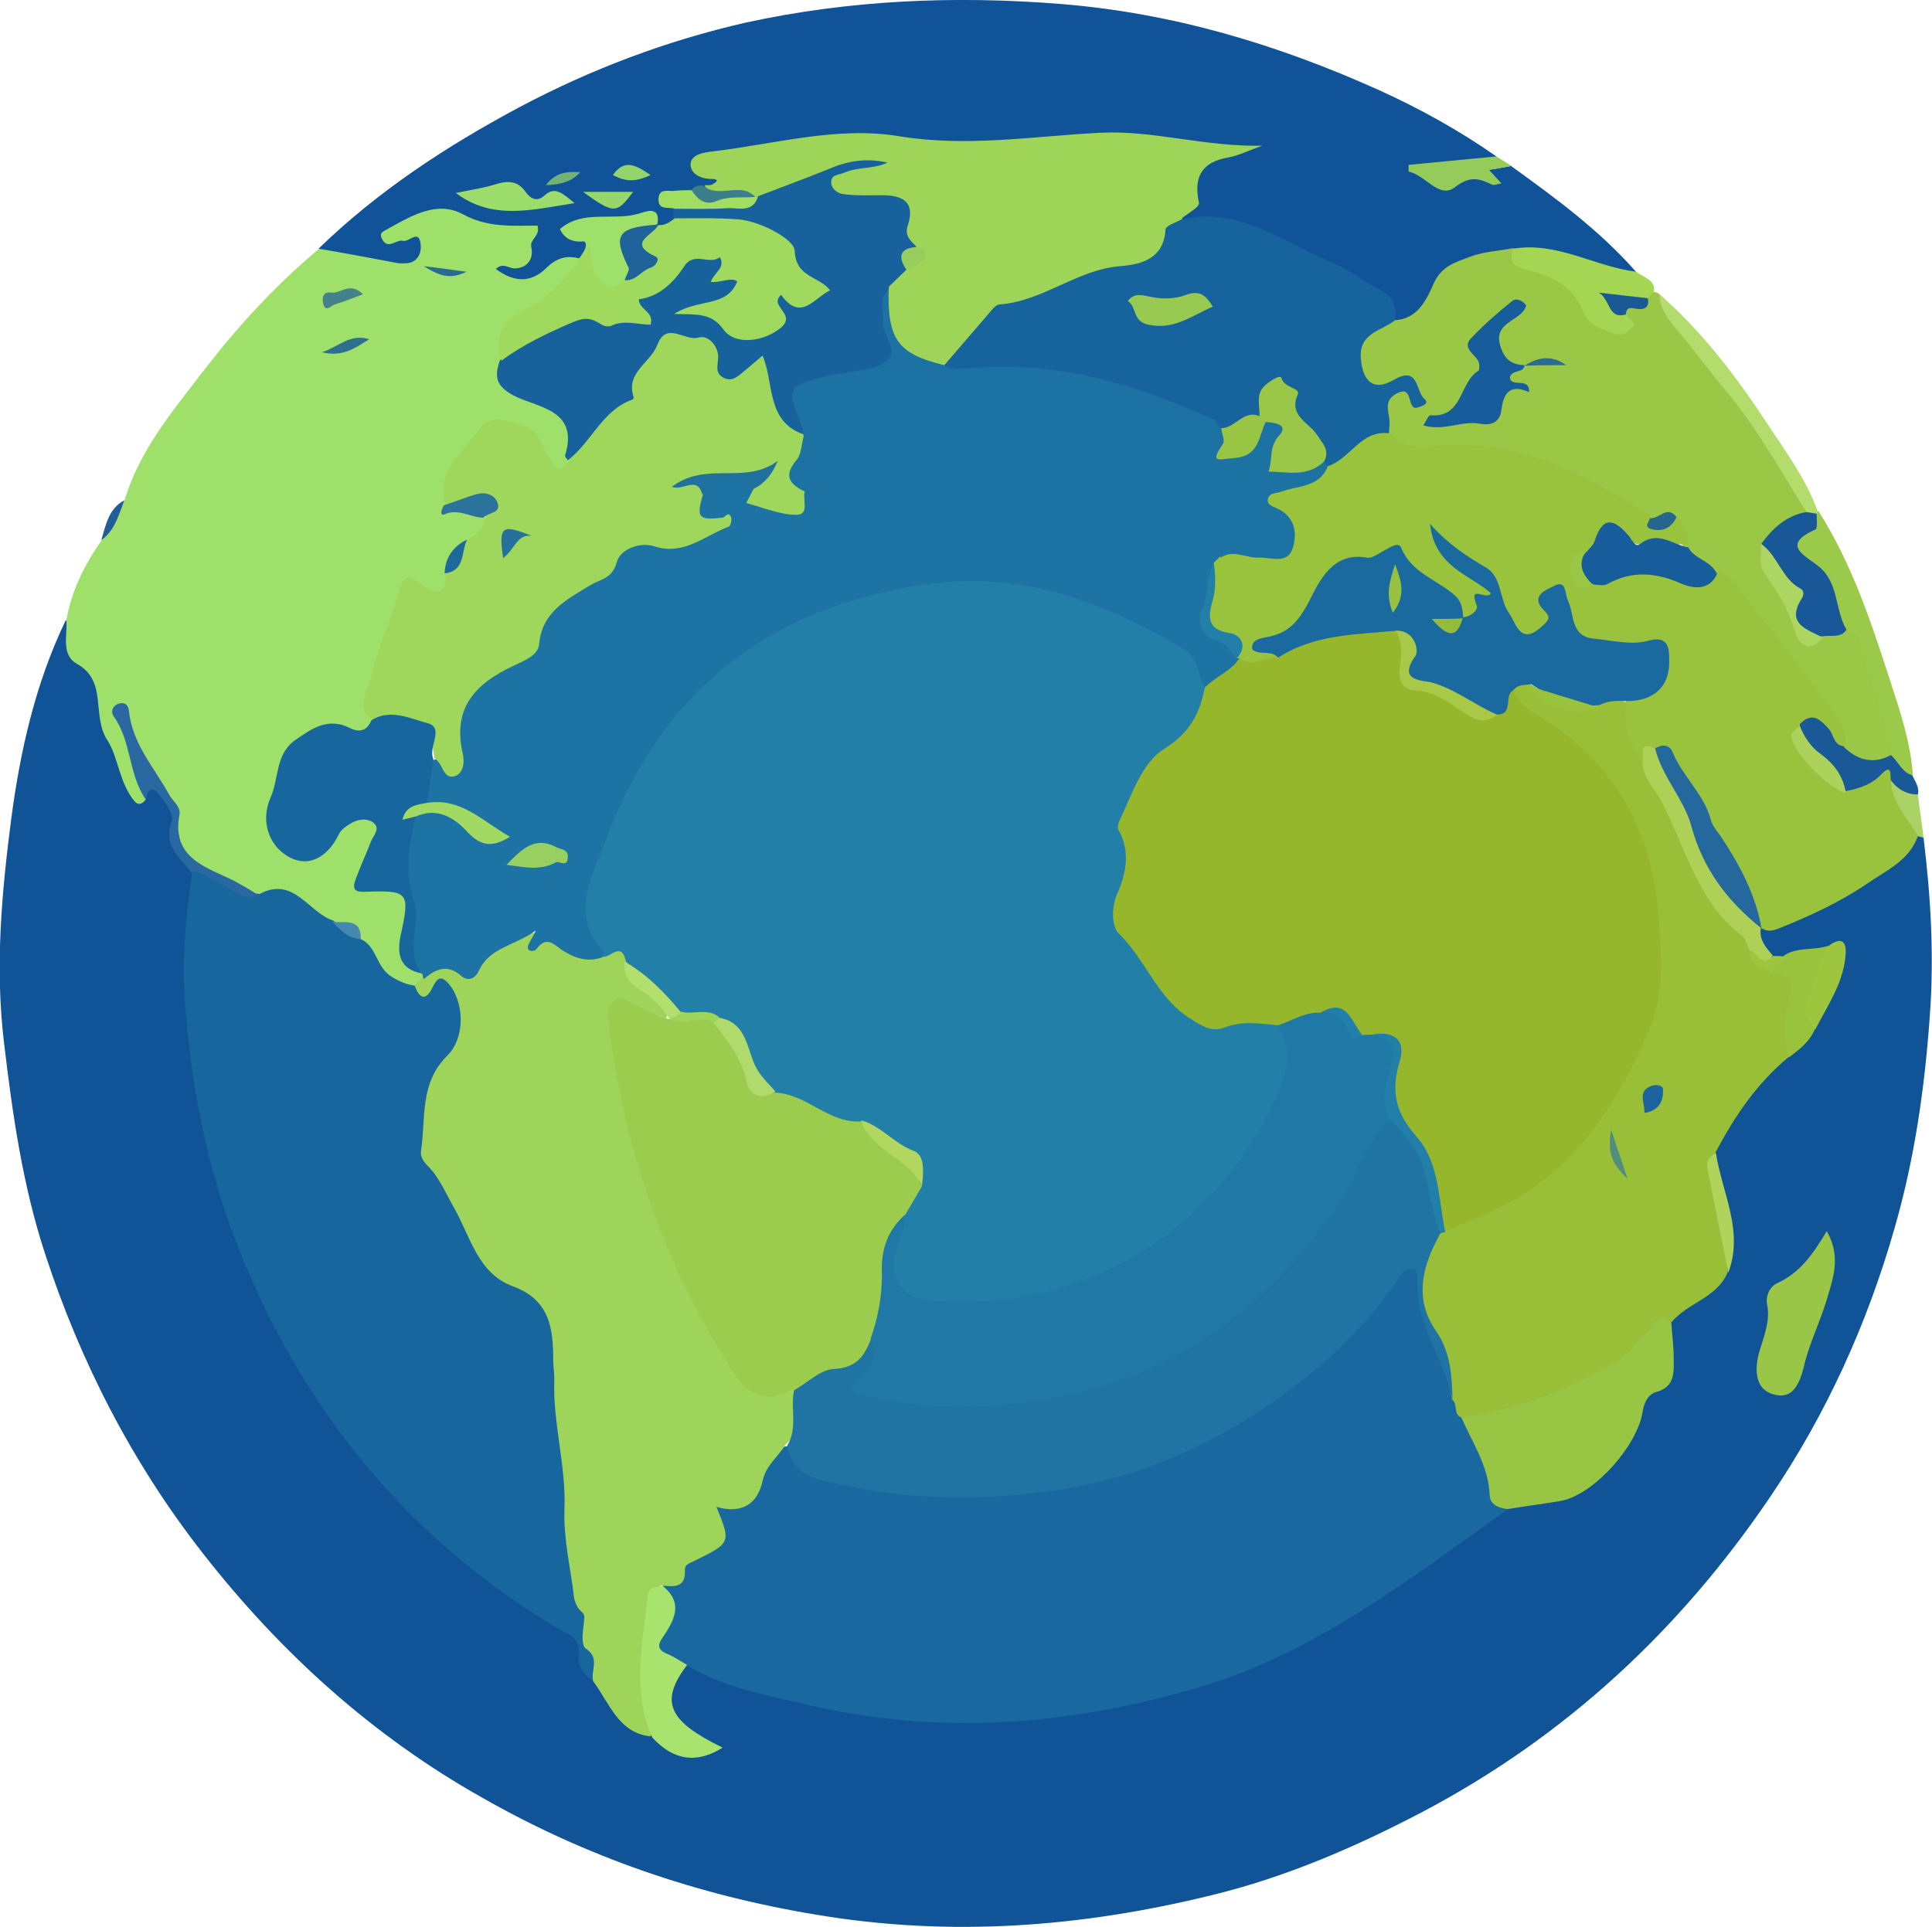 <?xml version="1.0" encoding="utf-8"?>
<!-- Generator: Adobe Illustrator 18.0.0, SVG Export Plug-In . SVG Version: 6.00 Build 0)  -->
<!DOCTYPE svg PUBLIC "-//W3C//DTD SVG 1.1//EN" "http://www.w3.org/Graphics/SVG/1.1/DTD/svg11.dtd">
<svg version="1.1" id="Layer_1" xmlns="http://www.w3.org/2000/svg" xmlns:xlink="http://www.w3.org/1999/xlink" x="0px" y="0px"
	 viewBox="0 0 343.3 342.5" style="enable-background:new 0 0 343.3 342.5;" xml:space="preserve">
<g>
	<path style="fill:#105397;" d="M341.8,148.9c1.3,10.6,1.9,21.2,1.1,31.8c-0.9,12.7-2.7,25.2-6.2,37.4c-4.9,17.2-12.2,33.3-22.2,48
		c-16,23.6-36.3,42.5-61.7,55.9c-12,6.3-24.3,11.6-37.4,14.8c-23.2,5.7-46.4,7.5-70.3,3.5c-21.2-3.5-41-10.3-59.4-20.8
		C66.3,308.6,49.8,293.7,36,276c-12.5-16-21.7-33.9-28-53.2c-4-12.2-5.8-24.9-7.3-37.6c-1.6-13.4-0.4-26.6,1.3-39.7
		c1.6-12.1,4.3-24.1,9.7-35.3c5.2,8.5,7.6,18.2,10.9,27.5c0.5,1.4,0.3,3.2,2.6,2.5c4.8-1.8,6,2.4,6,4.9c0.1,3.9,1.9,6.8,3.3,10
		c-3.3,28.4,1.9,55.3,15.1,80.5c10.6,20.3,25.3,37,44.5,49.5c5.1,3.3,10.1,6.1,11.5,12.6c3.1,4,5.6,8.4,10.6,10.4
		c2.6,2,5.3,3.3,8.8,2.6c-8.4-7-9-9.6-3.2-15.9c5.8,1.7,11.5,3.9,17.4,5.6c20,5.6,40.1,5.5,60.2,1.4c22.7-4.7,42.6-14.9,60.1-30
		c2.3-2,5.2-3,7.7-4.5c1.5-0.7,3.1-1.4,4.7-1.4c10.5-0.2,15.3-7.2,18.9-15.7c0.3-0.6,0.3-1.5,0.8-1.8c5-3.3,4.4-8.4,4.5-13.3
		c1.7-2.5,3.9-4.5,6.4-6c1.6-1,2.8-2.3,3.4-4.1c2.1-6.8-2-12.9-2.1-19.5c1.9-7.8,7-13.3,12.9-18.2c1.8-1.7,3.6-3.3,4.9-5.5
		c1.5-2.9,2.9-5.9,4.1-9c0.5-1.4,1.7-3.3-1.3-3.6c-2.5,0.7-5.1,0.9-7.7,1.4c-0.8,0.1-1.5,0-2.2-0.3c-1.9-1.2-3.1-2.7-2.2-5.1
		c2.7-2.3,6.5-2.3,9.5-3.9c6.7-3.6,13.2-7.2,18.4-12.9C341,148.5,341.5,148.6,341.8,148.9z"/>
	<path style="fill:#9FE06B;" d="M25.9,142.1c-0.6,0.8-1.3,1.1-2,0.3c-2.7-3.2-2.9-7.9-4.8-10.8c-2.9-4.4,0.1-10.5-5.4-13.6
		c-2.9-1.6-1.7-5.1-1.9-7.8c0.9-5.2,3.2-9.8,6.2-14.1c1.6-2.2,2.3-5,4.1-7.1c2.6-8.7,8.2-15.5,13.6-22.5c6.2-8.1,13-15.6,20.9-22.2
		c3.5-1.5,6.8,0.4,10.3,0.6c1.8,0.1,3.5,1.2,5.4,0.1c-0.3-1.2-1.3-0.7-1.9-0.6c-1.7,0.1-3-0.2-3.4-2c-0.3-1.7,1.1-2.2,2.2-3
		c4.9-3.4,10.1-4.1,15.5-1.5c2.3,1.1,4.7,1.4,7.2,1.4c1.9-0.1,4.5-0.6,4.6,2.4c0.1,2.5,1.4,6-3,6.7c-0.5,0.1-0.8,0.4-0.9,0.4
		c1.7-0.4,3.7-1.1,5.3-2.7c1.4-1.4,3.2-1.6,5.1-0.7c1,0.6,1.7,1.6,0.8,2.4c-3,2.4-4.4,6.3-8.5,7.8c-3.7,1.3-6.4,4-5.5,8.7
		c-0.2,5,3.9,6.5,7.2,7.6c4.2,1.4,6.2,3.2,4.7,7.6c-0.3,0.9,0.1,2-0.1,2.9c-1.1,2.8-2.8,2.4-4.5,0.7c-1.1-1.1-1.5-2.6-2.4-3.7
		c-2.9-3.7-7.8-3.7-10.4,0.2c-1.9,3-4.9,5.6-4.3,9.7c1.6,2.1,4.7,0.8,6.3,2.9c0.9,2.3-0.8,3.5-2.2,4.7c-2.1,1.4-3.7,3-3.6,5.7
		c-0.3,3.5-2.5,3.9-5.3,3.1c-1.3-0.4-2.8-1.2-3.3,0.6c-2.1,7.4-6.4,14.2-5.6,22.3c-0.9,2.9-3.1,2.3-5.3,2.1
		c-4.8-0.6-8.2,1.3-9.7,5.8c-1.1,3.2-3.3,6.3-2.3,10c0.5,1.9,1,4,3.2,4.8c2.3,0.8,4.2-0.3,5.8-1.9c1.1-1.1,1.9-2.4,3.1-3.2
		c1.8-1.2,3.8-1.6,5.6-0.3c1.6,1.2,1,3,0.5,4.6c-0.4,1.1-0.8,2.2-1.3,3.3c-1,2.1-0.9,3.1,2,3.5c4.8,0.7,6,2.6,5.1,7.8
		c-0.5,3-0.9,5.6,2,7.5c0.3,0.4,0.4,0.9,0.4,1.4c-0.2,0.8-0.6,1.3-1.3,1.7c-4.1,1.5-5.9-1.7-8-4c-1.1-1.2-1.6-2.8-2.6-4.1
		c-0.8-2.2-2.9-2.1-4.7-2.6c-1.3-0.4-2.7-0.7-3.5-1.7c-2.4-3.2-5.6-3.6-9.2-3.1c-3.4-1.3-6.8-2.8-9.9-4.8c-2.1-1.3-5.2-3.2-4.7-5.4
		c1.3-6.7-4.2-10.1-6.5-15c-0.9-1.9-2-3.8-2.6-5.9c-0.2-0.6-0.9,0.4-0.3,0c0.1-0.1,0.2,0.1,0.3,0.4
		C23.7,133.5,25.8,137.5,25.9,142.1z"/>
	<path style="fill:#105398;" d="M102.8,45.9c-2.3-0.6-4.1,0.1-5.8,1.8c-2.8,2.7-5.8,2.4-8.9,0.1c1.3-1.2,2.3-0.1,3.3-0.1
		c2.2,0,3.5-1.6,3-3.8c-0.3-1.4,1.7-2,1.1-3.8c-4.4,0-8.8,0.4-13.2-2c-4.8-2.6-9.4,0.4-13.8,2.8c-0.7,0.4-1,0.6-0.7,1.4
		c1,2.3,2.6,0.2,3.8,0.5c1,0.3,2.7-2,3.1,0.3c0.3,1.6-0.3,3.7-2.8,3.7c-0.3,0-0.7,0-1,0c-4.8-0.9-9.5-1.8-14.3-2.6
		C67.1,34,79.3,26,92.2,19.1C105,12.3,118.5,7.2,132.6,4C151,0,169.6-0.8,188.4,0.7C208.4,2.3,227,7.9,245,16
		c7.3,3.3,14.3,7.2,20.9,11.8c-3.6,2.4-8,1.5-12,2.7c3.3,3.7,6.7-0.3,9.9-0.3c1,0,3.1-0.4,4.7-0.7c7.9,5.7,15.7,11.4,22.2,18.8
		c-4.3,1.4-8.2-0.7-12-1.7c-3.1-0.8-6.1-1.4-9.3-1.2c-4.4-0.1-8.3,2.1-12.5,3c-2,0.4,0.3,0.6,0.1,1.1c-0.9,3.3-6.5,7.9-9.4,7.7
		c-1.6-4.5-5.7-6.1-9.4-8.2c-5.6-3.2-11.7-5.4-17.5-8.1c-3.6-1.7-7.6,0.3-11-1.9c0.7-2.1,2.3-4,1.2-6.5c-0.7-1.8,1-2.6,2.2-3.4
		c2.1-1.4,4.6-1.7,6.9-2.3c-2.1,0.7-4.2,0.9-6.3,0.3c-10.8-2.8-21.8-1.8-32.7-0.7c-5.8,0.6-11.4,1-17.3-0.3
		c-8.2-1.8-16.6-0.2-24.8,0.8c-4.4,0.6-8.9,0.9-13,2.2c-1,2,5.1,3.6-0.1,5.2c-0.9,0.2-1.8,0.4-2.7,0.6c-0.8,1-4.1-1.1-2.8,2.4
		c0.3,0.7,0.2,1.3,0,2c-0.7,1.1-1.7,1.6-3,1.3c-5.2-1.8-10.2-0.2-15.4,0.1c0.5,1.7,1.9,1.7,2.3,2.6
		C104.8,44.4,104.2,45.4,102.8,45.9z"/>
	<path style="fill:#9AC846;" d="M247.9,56.9c4.1-0.2,5.7-3.9,6.8-6.4c1.5-3.4,4.1-3.9,6.6-4.9c2.4-0.9,5.1-1,7.6-1.5
		c0.8,1.3,2,2.4,3.4,2.8c4.6,1.3,7.8,3.9,10.3,8c1.9,3.1,3.9,3.1,5.6,1.1c-0.3-3,2.8-2,4-3.3c0.5-0.4,1.1-0.7,1.7-0.8
		c0.3,0,0.6,0.1,0.9,0.3c4.3,7.2,10.5,12.8,15.2,19.8c4.1,6,8.5,11.9,11.2,18.7c-1.7,3-5.8,3.4-6.9,7c-0.4,1.9,0.2,3.6,1.3,5.1
		c1.6,2.3,3.2,4.5,3.8,7.4c0.5,2.5,2.3,3.5,4.8,2c1.5-0.4,2.9-0.9,4.5-0.9c0.8,0.1,1.9,0.3,2.1,1c2.5,7.1,6,14,5.9,21.9
		c-3,3.3-5.9,2.3-8.7-0.1c-5.8-11.9-14.4-21.7-23.3-31.3c-1.8-1.8-4.3-2.8-5.5-5.2c-0.6-1.6-0.9-3.3-2.2-4.4c-1.6-1.1-3.4,0.3-5-0.6
		c-8.9-5.7-18.5-9.7-29-11.5c-2.3-0.4-4.6-0.3-6.9-0.1c-3.7,0.3-7.4,0.2-9.8-3.3c-0.7-1.9-0.8-3.9-0.2-5.9c0.8-2.8,2.5-4,5.2-2.6
		c-0.3-0.8-1.2-1.3-2.4-0.8c-3.2,1.1-6.3,1.5-7.7-2.5c-1.3-3.8,0.6-7.2,5-8.9C246.7,56.6,247.3,56.5,247.9,56.9z"/>
	<path style="fill:#9BC94A;" d="M336,134.2c-0.8-7.4-4.3-14-5.8-21.2c-0.1-0.5-1.4-0.7-2.1-1c-1.5-0.9-2.4-2.5-2.7-4
		c-0.7-3.5-2.4-6-5.2-8.2c-1.8-1.4-2.3-3.6-0.1-5.5c1-0.9,1.6-2,2.4-3.1c0.2-0.1,0.4-0.3,0.6-0.4c6,9.4,9.4,19.8,12.8,30.3
		c1.8,5.5,3.6,10.9,4,16.7C337,138.3,336.6,136.1,336,134.2z"/>
	<path style="fill:#A4D653;" d="M293.9,51.9c-0.4,0.4-0.8,0.7-1.1,1.1c-1.9,1.7-4-0.1-5.8,0.6c0.3,0.8,1.2,1.5,2,2.3
		c0.1,0.9,2,1.1,1,2.3c-0.7,0.9-1.9,1.6-3.1,1.1c-2.2-0.8-4.7-1.6-5.6-3.9c-1.7-4.4-5.2-6.2-9.4-7.3c-1.9-0.5-4.2-1-3-3.9
		c7.8-1.3,14.5,3.2,21.9,4.1C292,49.4,294.2,49.6,293.9,51.9z"/>
	<path style="fill:#B3DC6D;" d="M321,91c-4.6-7.3-8.7-14.8-14.2-21.4c-3.1-3.7-5.9-7.6-9-11.2c-1.5-1.8-2.9-3.6-2.9-6.1
		c7.4,6.5,13.4,14.3,18.8,22.5c3.4,5.2,7.2,10.2,9.3,16.1c-0.1,0.2-0.1,0.4-0.2,0.5C322.1,91.6,321.5,91.5,321,91z"/>
	<path style="fill:#1A5998;" d="M336,134.2c1.3,1.1,1.9,3,3.8,3.6c0.5,1.1,1.3,2.1,1,3.4c-2.3,1.2-3.8-0.1-5.2-1.7
		c-0.3-0.8-0.5-1.5,0-2.3c-3.2,4.2-3.6,4.4-8.2,3.9c-2-2.6-3.7-5.5-6.1-7.7c-1.3-1.2-2.3-2.9-1.8-4.9c2.3-2.5,4.3-1.5,6.2,0.6
		c1,1.1,1.1,2.8,2.2,3.9C330.3,135.2,333,135.8,336,134.2z"/>
	<path style="fill:#95CB5A;" d="M268.6,29.5c-1.3,0.2-2.6,0.5-4,0.7c0.7,0.8,1.4,1.5,2.2,2.4c-0.8,0.1-1.3,0.4-1.7,0.2
		c-2.3-1.1-3.9-1.6-6.6,0.5c-2.8,2.1-5.2-2.2-8.2-2.8c0-0.4,0-0.8,0-1.2c5.2-0.5,10.4-1,15.6-1.5C266.8,28.4,267.7,28.9,268.6,29.5z
		"/>
	<path style="fill:#ABD267;" d="M336,138.7c1.2,1.6,2.8,2.5,4.8,2.5c0.3,2.6,0.7,5.1,1,7.7c-0.3-0.1-0.7-0.2-1-0.3
		C336.9,146.7,334.9,142.7,336,138.7z"/>
	<path style="fill:#205D99;" d="M22.1,88.9c-1,2.6-1.7,5.4-4.1,7.1C18.8,93.3,19.3,90.4,22.1,88.9z"/>
	<path style="fill:#1969A0;" d="M268,268.2c-17.3,12.2-33.9,25.4-54.7,31.6c-23.2,6.9-46.5,8.7-70.2,3.1c-7.2-1.7-14.6-3-21.1-7
		c-5.7-0.7-6.3-1.7-4.7-6.7c0.8-2.4,2.2-4.7,0.4-7.3c3.1-2.1,4.9-5.7,8.8-6.9c2-0.6,1.7-2.5,0.9-4.2c-1.3-2.5-0.2-3.8,2.3-4
		c3.1-0.3,4.4-2.5,5.5-5c1-2.4,2.1-4.8,5.3-4.8c2.1,3.1,5.1,4.6,8.7,5.3c38.6,7.5,71.1-2.7,96.4-33.5c0.3-0.4,0.6-0.8,0.9-1.2
		c1.3-1.5,2.4-3.7,4.7-3.1c2.4,0.7,2,3.2,2.1,5.1c0.1,1.9,0.4,3.6,1.2,5.3c2,4.1,3.4,8.3,4.4,12.7c0.7,1.3,1.2,2.6,1.9,3.9
		C264.4,256.6,265,262.9,268,268.2z"/>
	<path style="fill:#17669E;" d="M64.1,166.9c2.9,1.3,2.7,5,5.5,6.7c1.5,0.9,2.7,1.4,4.3,1.6c2.4,0.3,4.4-4.1,6.9-0.5
		c2.5,3.5,3.2,7.3,1.7,11.3c-0.5,1.4-1.6,2.5-2.5,3.7c-4.2,5.7-4.5,13.4-0.7,19.3c1.4,2.2,2.6,4.6,3.8,7c2.6,5.4,5.8,10,11.4,12.8
		c3.2,1.6,4.7,4.4,5,8.1c0.4,4.8,0.9,9.6,0.9,14.4c0,4-0.1,8,1.4,11.8c0.8,1.9,0.8,4,0.2,5.9c-1.6,4.8-0.7,10.5,1.7,13.4
		c3.5,4.3,0.1,9,3.1,12.8c0.7,0.9-0.1,2.6-1.2,3.5c-2-0.7-3-3.3-2.8-4.2c0.6-3.5-2-4.1-3.9-5.2c-26.8-16.1-45.3-39-56.7-67.9
		c-5.4-13.8-8.2-28.1-9.3-43c-0.6-8.1,0.1-15.8,1.3-23.6c2.3-1.6,3.6,0.6,5.2,1.3c2.2,1,4.2,2.5,6.7,2.8c6.1-3.3,8.7,3.3,13.1,4.7
		C60.7,164.8,62.8,165.2,64.1,166.9z"/>
	<path style="fill:#9DD459;" d="M105.4,298.8c-0.5-1.9,1.3-4.1-1.3-5.8c-0.8-0.5-0.6-2.8-0.4-4.2c0.2-1.9,0.3-1.7-0.7-2.7
		c-0.5-0.5-0.9-1.5-1-2.2c-0.6-5.3-1.9-10.3-1.7-15.8c0.3-7.6-2.1-15.2-1.8-23c0-1.1-0.2-2.2-0.2-3.4c0-5.6-0.6-10.7-7.2-13.1
		c-6.2-2.3-7.5-8.8-10.4-13.9c-1.5-2.6-2.6-5.4-4.7-7.5c-0.8-0.8-1.3-1.6-1.2-2.6c0.9-5.8-0.3-12,4.6-16.9c3.4-3.3,3.1-9.8,0.2-13
		c-1.4-1.5-2-0.7-2.8,0.9c-1.1,2.3-2.3,1.9-3.1-0.4c0.4-0.5,0.9-0.9,1.3-1.4c0.6-2,2.2-3.2,4.1-2.7c3.2,1,5.1-0.3,7.3-2.4
		c3.9-3.9,8.7-3.6,13.3-1.3c2.3,1.1,4.5,2,7.1,1.4c2.2-0.4,4.9-2.2,5.3,2.1c-0.3,2.7,2,3.5,3.4,5c1.4,1.5,4.3,2.3,2.7,5.4
		c-2,0.7-3.5-0.5-5.2-1.3c-3-1.4-3.9-0.4-3.6,2.7c1,8.8,2.6,17.4,5.3,25.8c3.8,11.7,8.9,22.9,15.7,33.3c1.9,2.9,3.7,5.6,7.9,4.2
		c1.1-0.4,2.3,0.2,3,1.3c0.9,3.4,1.5,6.8-1.7,9.4c-1.3,2.2-3.5,3.7-4.1,6.5c-0.9,4.2-3.8,5.9-8.2,4.6c2.6,6.4,2.6,6.4-3.9,9.6
		c-0.7,0.4-1.7,0.5-1.7,1.6c0.2,3.5-2.3,2.9-4.3,2.8c-3.3,7.3-2.8,14.9-2,22.5c0.2,1.4,0.9,2.8,0.2,4.3
		C109.9,308,108.3,302.7,105.4,298.8z"/>
	<path style="fill:#99C23D;" d="M336,138.7c0.1,4,3,6.7,4.8,9.9c-1.6,4.4-5.5,6-9.1,8.5c-4.9,3.3-10.1,5.7-15.6,7.9
		c-1.2,0.5-2.2,0.6-3.2-0.1c-0.2-0.2-0.3-0.3-0.5-0.5c-3.9-10.1-9.9-19.1-15.2-28.5c-0.7-1.2-1.7-2-3.1-2.1
		c-1.5-0.9-1.7,1.8-3.1,1.2c-3.1-2.6-3.9-5.9-2.8-9.7c1.8-2.2,5.8-1.8,6.4-5.6c0.3-2.3,0.6-4-2.5-4c-0.8,0-1.7-0.1-2.4-0.4
		c-2.9-1.1-6.2,1.3-9.1-1.2c-2.3-2-2.2-5.4-3.8-7.7c-1.1,0.4-1.3,1.1-1.1,1.7c1.1,2.9-0.5,4.8-2.7,5.5c-2.6,0.9-4.9-1.3-5.5-3.3
		c-1.6-6.1-5.4-10-10.3-12.1c0.8,1.3,2.5,2.8,4.5,3.8c3.1,1.6,5.1,3.2,1.2,6.2c-0.7,0.6-1.2,1.5-2.3,1.8c-0.5,0-0.9-0.1-1.3-0.5
		c-2.3-5-7.6-6.8-11.3-10.3c-1.7-1.6-6.2,0.3-8.6,2c-2.3,1.6-4.9,3.6-6.1,6.4c-1.2,3.1-3.1,5.3-6.5,6.3c-2.9,0.8,1.5,1.8,0.2,2.9
		c-2.1,1.6-4.3,2.5-6.8,0.8c-0.3-0.3-0.6-0.7-0.8-1.2c-0.1-0.5-0.1-1.3-0.4-1.4c-7.2-3.7-4.4-9.9-3.9-15.6c0.3-0.7,0.7-1.2,1.3-1.7
		c2.3-1.7,4.8-0.6,7.2-0.5c1.6,0.1,3.5,0.3,4.4-1.6c0.8-1.8-0.3-3.1-1.5-4.4c-3-3.4-2.8-4.2,1.4-5.6c2.7-0.9,5.5-1.5,7.4-3.8
		c2.2-1.4,3.8-3.6,6-4.9c1.6-0.9,3.5-1.8,5.5-0.4c1.7,2.9,5,3.1,7.5,2.8c14.8-1.5,27,4.6,38.8,12.3c1.6,2,3.1-0.9,4.7-0.2
		c1,1.7,2.6,3.1,1.9,5.4c-4.2-0.4-8.5,1.4-12.5-1.9c-2.8-2.3-2.9,2.5-4.9,3.1c-1.1,0.9-2.6,1.7-1.7,3.6c0.7,1.4,1.9,0.8,3,0.7
		c5.1-1.7,10.2-2.9,15.5-0.4c1.8,0.9,3.9-0.4,5.9-0.3c3.3,0.5,4.2,3.7,5.9,5.7c5.3,6.3,10.2,13,15.1,19.7c1.2,1.6,2.1,3.4,1.9,5.6
		c-2.1,0.1-2-2-2.9-3c-1.5-1.7-3-3.2-5.2-0.9c0.4,5.6,4.3,8.8,8.2,11.9c2.5-0.5,4.7-1.2,6.5-3.2C336.3,135.7,335.8,138,336,138.7z"
		/>
	<path style="fill:#99BF39;" d="M288.9,124.9c-0.3,3.7,0.2,7.2,3,10c5,6.1,7.4,13.6,10.7,20.6c1.4,3,3.4,5.2,5.6,7.5
		c1.5,1.6,2.8,3.3,3.6,5.3c0.7,2.4,2.6,3.1,4.7,3.6c2,0.8,2.8,2.4,2.6,4.3c-0.4,3.9-0.1,7.8-1.2,11.6c-5.7,4.7-9.7,10.6-13.1,17.1
		c-0.8,2.8,0,5.5,0.7,8.1c1.3,4.3,1.6,8.7,1.5,13.1c-1.9,4.6-7.1,5.4-10,8.9c-2.9,1.2-4.2,4.3-6.6,6c-8.5,6-17.9,10.2-28.4,11.5
		c-0.9,0.1-1.7-0.1-2.4-0.6c-1.4-0.6-0.5-2.4-1.6-3.2c-0.8-5.6-3.1-10.6-5-15.8c-1.7-4.5-1.5-9.8,1.9-14.2c0.4-0.4,0.8-0.7,1.2-1
		c1.8-0.9,3.6-1.8,5.4-2.5c9.2-3.4,15.9-9.8,21.9-17.4c15.2-19.2,12.3-45.1-0.5-61c-2.8-3.5-6.4-5.8-9.9-8.3
		c-2.1-1.5-4.7-2.7-4.8-5.9c0.6-1.5,1.7-1.7,3.1-1.4c3.8,2.3,7.4,5.3,12.3,3.4C285.6,124.1,287.3,123.4,288.9,124.9z"/>
	<path style="fill:#99C545;" d="M259.7,252c10-1.6,19.3-5,28-10.3c2.1-1.3,3.1-3.4,4.8-4.7c1.2-0.9,1.8-4.3,4.5-1.8
		c0.1,2,0.4,3.9,0.4,5.9c0,2.6,0.4,5.3-3.1,6.3c-1.4,0.4-2.1,1.7-2.4,3.4c-0.9,6.2-8.9,15.1-14.8,16c-3.1,0.5-6.1,0.9-9.2,1.4
		c-1.6-0.2-3.1-0.7-3.2-2.5C264.5,260.6,261.7,256.5,259.7,252z"/>
	<path style="fill:#9AC647;" d="M324.6,218.8c2.7,4.7,1,8.7-0.1,12.5c-1.2,3.9-3.1,7.7-4,11.7c-0.8,3.2-2.1,5.8-5.4,4.8
		c-3.6-1-3.2-5.1-2.5-7.5c0.8-2.8,2-5.4,1.4-8.5c-0.3-1.5,0.5-3.2,1.9-3.8C319.8,226.2,322.1,223,324.6,218.8z"/>
	<path style="fill:#A8E36E;" d="M115.9,308.8c-3.7-8.3-1.7-16.8-0.8-25.3c0.2-1.6,1.5-1.4,2.7-1.6c3.8,3.1,1.9,6.2-0.1,9.2
		c-1.1,1.6-0.5,2.3,1,2.9c1.2,0.5,2.3,1.3,3.4,1.9c-5,6.6-3.3,10,6.3,14.7C123.8,313.5,119.7,312.9,115.9,308.8z"/>
	<path style="fill:#AFD056;" d="M310.9,168.9c-0.5-0.9-0.7-2.1-1.4-2.6c-7.9-6.1-10-15.6-14.2-23.8c-1.3-2.4-3.7-4.5-3.4-7.6
		c0-1.4-0.3-3.1,2.1-1.9c3.6,3.4,5.1,8.2,7,12.4c2.6,5.9,4.9,11.8,10,16.2c1,0.9,1.1,2.4,2,3.4c0,0-0.1-0.1-0.1-0.1
		c-0.4,2.1,0.9,3.5,2.1,4.9C312.8,173.4,312.2,169.8,310.9,168.9z"/>
	<path style="fill:#99C23D;" d="M317.9,187.9c-0.9-3-1.1-6-0.3-9.2c0.5-2,2-5.7-2.7-5.8c-0.6-1.8,1.4-1.9,2-3
		c2.4-1.7,5.4-0.9,7.9-1.8c0.5,2.7-0.9,5.1-1.6,7.5c-0.7,2.4-1.6,4.7-0.6,7.1C321.6,185.1,319.8,186.5,317.9,187.9z"/>
	<path style="fill:#2968A0;" d="M45.9,159.1c-3.2,1.3-5-1.6-7.5-2.5c-1.5-0.6-2.7-1.9-4.5-1.6c-1.9-2.7-5-4.6-3.4-9
		c0.5-1.2-1.3-3.7-2.5-5.1c-1.3-1.5-1.8,0-2.1,1.2c-3.1-4.5-2.5-10.3-5.7-14.8c-0.6-0.8-0.2-2,1.1-2.3c1-0.2,1.5,0.4,1.6,1.3
		c0.6,5.9,4.5,10.1,7.2,15c0.6,1.1,2,2,1.8,3.4c-1.5,7.9,4.8,9.4,9.8,11.9C43.1,157.4,44.6,158.2,45.9,159.1z"/>
	<path style="fill:#9DC63E;" d="M322.6,182.9c-2.4-1.7-2.1-4-1.1-6.1c1.4-2.8,1.3-6.1,3.3-8.6c2.9-2.2,3.4-0.3,3.1,2
		C327.4,174.9,324.7,178.8,322.6,182.9z"/>
	<path style="fill:#AFD35B;" d="M307.1,226.2c-1.2-6.2-2.5-12.3-3.7-18.5c-0.3-1.4,0.4-2.2,1.5-2.8C306,212,309.9,218.8,307.1,226.2
		z"/>
	<path style="fill:#9DC63E;" d="M316.9,170c0.1,1.5-1.4,1.9-2,3c-1.7-1-4-1.4-4-4c1.4,0.1,2.1,3.2,4.1,0.9
		C315.6,169.9,316.3,169.9,316.9,170z"/>
	<path style="fill:#1D73A3;" d="M216.9,98.8c-0.4,0.4-0.8,0.8-1.2,1.2c-0.8,2.5-0.3,5.2-1.2,7.8c-0.7,2-0.5,5.1,2.9,5.8
		c1.9,0.4,2,2,2.4,3.4l0.4,0c-0.7,3.7-3.2,5-6.6,5.2c-5.8-9.5-15.8-12.6-25.3-15.2c-34.3-9.4-68.5,11.6-79,41.2
		c-1.4,4.1-2.4,8.3-3.2,12.5c-0.4,2-0.6,3.9,1,5.6c1.1,1.2,1.7,2.5,0,3.8c-2.6,1-4.9,0.2-7-1.1c-1.6-1-2.9-2.9-4.8-0.3
		c-0.3,0.4-1.4,0.5-1.5-0.2c-0.1-0.6,0.6-1.4,1.4-3.1c-4,2.8-8.2,3-10.1,7.1c-0.6,1.3-1.8,2.1-3.2,0.9c-2.4-2.1-4.5-1.2-6.6,0.6
		c-0.1-0.2-0.2-0.5-0.2-0.8c-2.6-2.3-3.6-4.9-2.3-8.4c0.7-1.7,0.9-3.9,0-5.3c-3.1-4.9-1.6-9.5,0.5-14.1c3.2-2.2,6.9-1.8,10.6,1.1
		c3,2.3,3,2.3,6.5,2.5c-5.1-0.8-8.7-5.6-14.1-5.5c-1.6-2.9-1.3-5.7,0.6-8.4c1.6-0.7,2.1,1.2,3.3,1.5c0.3-0.2,0.5-0.5,0.4-0.9
		c-0.9-8.7,2-15.2,10.5-18.7c1.3-0.5,2.7-1.7,2.9-3.2c0.5-3.5,3-5.5,5.4-7.5c3.6-3.1,8.3-4.7,11.4-8.6c1-1.2,3-1.8,4.6-1.4
		c4.4,1,8.1-0.9,11.9-2.5c-0.6-0.2,0.4-0.2,0.2-0.2c-4.5-0.6-5.3-2.8-3.2-6.6c3.6-4,5.8-4.2,9.9-0.9c0.1,2,0.7,3,2.9,3.7
		c3.3,1,4.7-1,6.3-2.9c5.7-1.6,11.2-3.6,17.2-4.4c17.7-2.3,34.3,1,50.3,8.3C214,92.1,218.3,93.6,216.9,98.8z"/>
	<path style="fill:#9ED75C;" d="M143.1,87c-0.7,1.5,0.9,4.4-1.5,4.5c-3,0-6-1.3-9-2.1c0.4-0.8,0.9-1.7,1.3-2.5
		c0.4-0.9,0.6-1.9,1.6-2.3c-4.5-0.2-9.2-0.6-13,1c1,0,2.9-0.5,2.4,2.3c-1.2,4.1-0.8,4.6,3.5,4.1c0.5-0.1,1-1.2,1.5-0.1
		c0.2,0.5-0.1,1.6-0.4,1.7c-4.3,1.6-8,5.2-13.2,3.5c-2.8-0.9-6.2,0.7-6.7,2.8c-0.8,3-2.9,3-4.7,4.1c-4.1,2.5-8.6,4.7-9.1,10.5
		c-0.2,2.1-2.9,3-4.7,3.9c-6.6,3.1-10.7,7.4-8.9,15.4c0.4,1.6,0.2,3.8-1.6,4.2c-1.9,0.4-1.9-2.4-3.4-3.2c-0.6-7.1-6.4-6-11-6.9
		c-3-2-1.1-4.7-0.5-6.8c1.4-5.4,3.6-10.6,5.2-16c0.8-2.6,1.4-3.3,3.9-1.3c1.9,1.5,4.7,2.6,4.4-2c2-1.5,2.3-4.2,4-6
		c1.5-0.9,2.8-1.9,3-3.9c0.4-1.6,0.5-3-1.9-2.6c-1.7,0.3-3.4,1.1-5.1,0.4c-2-6.3,3.4-9.5,6.1-13.6c1.6-2.5,5.3-1.4,8.3-0.2
		c2.4,1,2.6,3.2,3.7,4.9c0.9,1.3,1.9,4.5,4,0.8c2.4-3.9,4.2-7.9,8.5-10.6c2.8-1.8,2.9-6.6,5.5-9.5c4.3-4.9,10.9-4.6,13.4,1.4
		c1.1,2.6,1.8,2.5,3.9,1.3c3.5-2.1,5.2-1.6,5.5,2.5c0.3,4.5,2.6,7.3,5.5,10C144.5,80.3,140.5,83.6,143.1,87z"/>
	<path style="fill:#17629D;" d="M142.8,77.2c-6.7-2.3-5.2-9.1-7.3-14c-1.2,1-2.2,1.9-3.2,2.7c-1.1,0.9-2.2,2.1-3.8,1.2
		c-1.4-0.8-1-1.9-0.9-3.4c0.2-2-1.7-4.3-3.5-3.7c-2.4,0.7-5.7-3-7.3,1.3c-1.2,3.2-5.7,4.9-4.2,9.3c0,0.1-0.1,0.4-0.2,0.4
		c-5.4,1.9-7.3,7.6-11.5,10.8c-0.2-0.3-0.5-0.6-0.5-0.8c2.6-8.4-5.1-8.5-9.3-10.8c-3.1-1.7-3.2-3.4-2.3-6.1
		c4.3-5.7,10.9-7.2,17.1-9.5c1.1-0.4,1.7,0.9,2.5,1.2c1.7,0.6,4,2.2,4.4-1.8c0.3-2.8,10.5-9.1,13.2-9.1c1.4,0,2.6,0.3,2.4,1.8
		c-0.2,1.8,0.1,2.5,2.1,2.7c1.6,0.2,1.6,1.3,0.6,2.5c-1.5,1.8-4.2,2.9-7.3,3.1c1.4-0.2,3.1,0.5,4.6,2c1.8,1.8,4.1,2.3,6.5,1.9
		c1.7-0.3,3.4-1,2.8-3.3c-1-3.5,0-4.4,3.3-3c1.1,0.5,2.3,0.4,3.5-0.8c-2.2-2-3.7-4.8-5.6-6.9c-2.6-2.8-6.1-4.9-10.6-4.7
		c-2.8,0.1-6,1.1-8.6-1.3c0-0.6,0-1.1,0-1.7c1.8-2.1,4.3-1.4,6.5-1.5c2.6-0.2,5.3,0.5,7.7-1.2c5.8-3.2,11.9-5.8,18.5-7
		c1-0.2,2-0.4,3-0.3c1.2,0.1,2.5,0.2,2.7,1.7c0.2,1.5-1,1.9-2.1,2.2c-1.7,0.5-3.7,0.1-5.5,1.6c1.4,1.4,3,0.9,4.5,1
		c6.7,0.3,7.3,0.8,7.9,7.3c0.1,0.7,0.2,1.3,0.3,2c-0.1,2-2.3,3.2-1.8,5.4c-0.4,1.6-2,2.4-2.8,3.8c-0.9,2.7-0.4,5.2,0.4,7.8
		c1.2,3.5-0.3,5.4-3.7,6.1c-2.9,0.7-5.8,1.2-8.8,1.8c-3.6,0.7-5.5,2.2-3.5,6.2C143.7,75,143.9,76.2,142.8,77.2z"/>
	<path style="fill:#18669E;" d="M66,128c3.4-2.1,6.8-0.3,9.9,0.5c3.2,0.8,0.1,4.3,1.1,6.4c-0.4,2.6-0.7,5.2-1.1,7.8
		c-0.2,1.2-2.6,0.5-2,2.3c-1.2,5.1-2.2,9.8-0.3,15.3c1.3,3.8-1.8,8.6,1.3,12.7c-3.9-0.8-4.4-3.4-3.7-6.8c1.7-7.7,1.4-8-6.5-7.7
		c-2.3,0.1-1.9-1.2-1.4-2.5c0.8-2.2,1.8-4.3,2.6-6.4c0.4-1.1,1.9-2.4,0.3-3.5c-1.1-0.7-2.6-0.5-3.8,0.2c-0.8,0.5-1.8,1.1-2.2,2
		c-2,4.1-5.5,6.1-9.2,3.8c-3.4-2.1-4.7-6.4-2.9-10.4c1.5-3.4,0.8-7.7,4.4-10.2c2.9-2,5.7-4,9.5-2.2C63.9,130.3,65.2,129.9,66,128z"
		/>
	<path style="fill:#9FDA5F;" d="M119.9,38.8c3.8,0,7.6-0.1,11.4,0.2c4.1,0.4,9.8,3.6,9.9,5.5c0.2,4.9,4.3,4.5,6.3,7.1
		c-2.8,1.3-5.2,5.7-8.7,0.8c-2.3,2,2.8,3.4,0,5.8c-2.8,2.4-8.1,3.4-10.3,0.3c-2.1-2.9-4.6-2.6-8.7-2.7c4.3-2.8,9.4-1.1,11.2-5.8
		c-1.2-0.8-2.9,0.3-4.7,0.1c0.6-1.7,2.7-2.5,1.6-4.4c-1.8,1.5-4.5-1.1-6.3,1.6c-1.9,2.9-4.4,5.4-8.1,5.9c0.1,1.9,2.8,2.2,2.1,4.5
		c-2.3,0-4.7-0.9-7,0.2c-0.4,0.2-1.1,0.1-1.5-0.1c-2.1-1.3-3-1.5-5.4-0.5c-4.4,1.9-8.7,3.9-12.6,6.8c-1.4-4.6,0.2-7.4,6-10.1
		c2.1-1,7.3-6.3,7.9-8.1c0.4-0.9,1.4-1.7,1-2.9c2.6-0.2,1.9,2.2,2.5,3.5c0.9,1.9,1.5,3.9,4.3,2.8c1.9-1.4,4.2-2.3,3-5.6
		c-0.7-1.7,1-2.9,2.6-3.6c0.2,0,0.5-0.1,0.7-0.1C118.1,40.1,119,39.5,119.9,38.8z"/>
	<path style="fill:#2B739A;" d="M78.9,89.8c1.8-0.6,3.6-1.3,5.5-1.9c1.5-0.5,3.2-0.2,3.9,1.2c1,2.2-1.5,1.9-2.4,2.9
		c-2.3,0-4.4-1.7-6.9-0.6C78.1,91.8,78.4,90.5,78.9,89.8z"/>
	<path style="fill:#438288;" d="M64.5,52.3c-1.8,0.7-3.4,1.3-5,1.8c-0.6,0.2-1.8,1.6-2.1-0.3c-0.2-1.1,0.1-2,1.5-1.8
		C60.6,52.2,62.2,50,64.5,52.3z"/>
	<path style="fill:#286A91;" d="M75.3,47.3c2.4,0.3,4.8,0.6,7.6,1C80.3,49.5,78.6,49.4,75.3,47.3z"/>
	<path style="fill:#2E6E8F;" d="M57.2,62.6c3.1-1,5-3.4,8.4-2.3C63,61.9,60.9,63.5,57.2,62.6z"/>
	<path style="fill:#1E699C;" d="M83,95.9c-1.1,2.2-0.3,5.6-4,6C79.1,99.1,80.5,97.1,83,95.9z"/>
	<path style="fill:#4788B0;" d="M64.1,166.9c-2.3-0.1-3.6-1.7-5.1-3.1C61,164.2,64.2,162.9,64.1,166.9z"/>
	<path style="fill:#9ED458;" d="M158,50.9c1-1,2.1-2,3.1-3c0.3-1.5,2.1-2.3,1.7-4.1c-1-1-2.1-1.9-1.5-3.7c1.4-4.2-0.9-5.4-4.5-5.4
		c-2.3,0-4.7,0.1-6.9-0.2c-1.1-0.1-2.3-1-2.2-2.3c0.1-1.2,1.4-1.1,2.3-1.5c2.5-1.1,5.2-0.6,7.7-1.8c-3.5-0.8-6.8-0.4-10.1,1
		c-4.2,1.7-8.5,3.3-12.7,4.9c-0.5,0.3-1,0.4-1.5,0.4c-2.7-0.8-6.4,1.8-8.2-2.3c0.5,0,1.1,0.1,1.5-0.2c1.4-0.8,0.2-0.9-0.3-0.9
		c-1.9,0-3.7-0.9-3.7-2.6c0.1-1.8,2.4-2.1,4-2.3c11-1.3,22-4.5,33-2.7c12.1,2,23.9,0,35.7-0.6c9.5-0.5,18.5,2.5,28.9,2.3
		c-2.6,0.9-4.3,1.8-6.1,2.1c-4.6,0.8-6.1,3.4-5.2,7.8c0.2,0.8-0.2,1-2.9,2.9c-1.7,5.9-5.5,9.4-11.7,10c-7.1,0.8-12.9,5.1-19.7,6.9
		c-2.7,0.7-4.3,3.5-6.2,5.6c-1.3,1.5-2.4,3.2-4.3,4.1C159.8,65.5,156.3,60.3,158,50.9z"/>
	<path style="fill:#17639D;" d="M167.8,64.9c2.7-3.1,5.3-6.2,8-9.3c0.5-0.6,1.2-1.5,1.9-1.5c7.7-0.6,13.7-6.2,21.4-6.8
		c3.7-0.3,7.7-1.3,8-6.5c0-0.7,1.8-1.2,2.8-1.8c10.5-2.4,18.5,4.3,27.3,7.9c2.7,1.1,5.1,3.1,7.7,4.4c2.4,1.2,3.4,3,3,5.6
		c-2.3,1.9-6.4,2.2-6.1,6.7c0.3,4.1,2.2,6,5.7,4c4.7-2.8,4,1.9,5.6,3.3c0.8,0.7,0,1.1-0.6,1.3c-0.4,0.2-1,0.4-1.3,0.2
		c-1.1-0.8-0.3-4.1-3.3-2.3c-2.3,1.4-0.8,3.6-1,5.4c0,0.5-0.1,1-0.1,1.5c-5.1-0.6-6.9,4.7-11,5.9c-0.8-0.2-1.2-0.6-1.5-1.3
		c-0.9-4.5-5.1-7.1-6.1-11.6c-0.3-1.5-1.8-1.1-2.6,0.2c-0.8,1.4-0.6,3.3-2,4.4c-2.3,1-4.4,2.9-7.2,1.9c-13.9-6.8-28.4-10.8-44.1-9.8
		C170.6,66.9,168.8,67.1,167.8,64.9z"/>
	<path style="fill:#9FE06B;" d="M111,49.8c-2,2-3.4,1.6-5.2-1c-1.3-1.8,0-4.4-2-5.9c-2,0.2-3.5-0.4-4.3-2.2
		c4.1-3.5,9.3-1.4,13.9-2.7c0.9-0.2,4.1-1.8,3.4,1.9c0,0,0.1-0.1,0.1-0.1c-3.6,1.5-7.4,2.8-4.6,8C112.7,48.7,111.7,49.4,111,49.8z"
		/>
	<path style="fill:#9BDC6B;" d="M102.1,36.1c-7.7,1.2-14.6,3.1-21.1-1.8c2.3-0.5,4.6-0.8,6.9-1.5c2.2-0.7,4-0.8,5.5,1.3
		c0.7,1,1.9,2,3.4,0.6C98.7,33,100.1,34.5,102.1,36.1z"/>
	<path style="fill:#A0DD61;" d="M134.2,35c0.2,0,0.3-0.1,0.5-0.1c-0.9,3-3.4,2-5.4,2.1c-3.1,0.2-6.3,0.1-9.4,0.1
		c-1.1-0.4-2.9,0.4-2.9-1.7c0.1-2.1,1.8-1.3,3-1.5c1-0.1,2-0.1,2.9-0.1C126.5,36,130.6,33.4,134.2,35z"/>
	<path style="fill:#97D668;" d="M103.6,34.1c3.5,0,6.2,0,8.9,0C109.6,38,109.1,38.1,103.6,34.1z"/>
	<path style="fill:#3B7D8A;" d="M134.2,35c-2.3,0.2-4.6-0.2-6.8,0.7c-2.1,0.9-3.4-0.2-4.5-1.9c0.5-0.8,1.3-0.9,2.1-0.8
		C127.7,35.4,131.6,32.2,134.2,35z"/>
	<path style="fill:#94D46D;" d="M115.6,31.1c-2.7,1.3-4.5,1.2-6.7,0C111,28.2,112.9,29.3,115.6,31.1z"/>
	<path style="fill:#72B277;" d="M103.1,30.6c-1.5,1.7-3.4,2.2-6.1,2.3C98.8,30.5,100.9,30.5,103.1,30.6z"/>
	<path style="fill:#185D9B;" d="M305.1,102c-1.4,3.2-4.6,2.5-6.4,1.7c-4.6-2-8.7-2.3-13.1,0.1c-0.6,0.4-1.6,0.1-2.4,0.1
		c-3.1-1.4-4.2-3.3-1.2-5.9c0.5-0.6,1.2-1.2,1.4-2c1.4-4.2,3.3-3.9,5.9-0.9c0.6,0.6,1.2,2.3,2.1,1.6c3.2-2.5,5.8,0.1,8.6,0.6
		C301.1,99.4,304,99.6,305.1,102z"/>
	<path style="fill:#175D9B;" d="M270.9,64.9c-0.2,1.5-2.1,0.7-2.6,2.1c0.1,2.1,3.5-0.2,3.4,2.7c-3.1-1.4-4.5-0.2-4.9,3.1
		c-0.2,1.8-1.3,3-3.9,2.5c-3.1-0.6-6.3,1.4-10,0.3c0.5-0.7,0.9-1.8,1.3-1.8c5.8,0.5,5.1-5.9,8.5-7.9c0.2-0.1,0.2-1,0.1-1.4
		c-0.4-1.5-3.3-2.5-1.3-4.5c2.2-2.3,4.7-4.5,7.2-6.5c0.7-0.6,1.9-0.1,2.5,0.8c-0.8,2.9-6.2,2.8-4.5,7.5
		C267.5,64.1,268.8,64.8,270.9,64.9L270.9,64.9z"/>
	<path style="fill:#195898;" d="M321,91c0.6,0.1,1.2,0.2,1.8,0.3c0,1,0.2,2.6-0.2,2.8c-6.3,2.8-1.8,4.6,0.6,6.6
		c3.6,2.9,2.8,7.7,4.9,11.2c-1,1.6-2.8,0.9-4.2,1.2c-3.6,0.1-5.9-1.1-5.2-5.2c0.3-1.6-0.3-3-1.4-4.1c-2.1-2-3.2-4.6-4.3-7.2
		C315,93.9,317.4,91.6,321,91z"/>
	<path style="fill:#ADD562;" d="M313,96.7c2.9,2.1,3.6,6.1,6.9,7.9c0.6,0.3,0.7,1,0.3,1.7c-2.9,4.5,0.7,5.5,3.7,7
		c-2.7,3.5-4.7,0.2-5.1-1.3c-1-4-3.2-7.1-5.4-10.3C312.5,100.2,313,98.4,313,96.7z"/>
	<path style="fill:#1A5993;" d="M288.9,55.9c-3.2,0.9-2.7-2.6-4.8-3.9c3.3,0.4,6,0.7,8.7,1c0.3,1.5-0.4,2.1-1.9,1.9
		C290,54.8,289,54.3,288.9,55.9z"/>
	<path style="fill:#26668E;" d="M297.9,91.9c-0.9,2-2.6,2.7-4.6,2.1c-1.2-0.4-0.3-1.2-0.1-1.9C294.8,92.3,296.2,89.7,297.9,91.9z"/>
	<path style="fill:#2D6C8A;" d="M270.9,65c2.3-1.5,4.8-2,7.4-0.1C275.9,64.9,273.4,64.9,270.9,65C270.9,64.9,270.9,65,270.9,65z"/>
	<path style="fill:#ACD25B;" d="M328,140.9c-3-0.5-9.7-7.5-9.7-10.2c0-0.6,1-1.2,1.5-1.7c0.8,2,2,3.8,3.7,5
		C326,135.8,327.5,138,328,140.9z"/>
	<path style="fill:#1F74A4;" d="M256,219.1c-3.2,5.7-4.9,11.6-0.8,17.5c2.6,3.8,2.8,8,2.9,12.3c-1.3-7.2-6.5-13.2-6.2-20.9
		c0-0.9,0.3-2.3-1-2.5c-1.3-0.2-2,1-2.6,2c-5.7,8.5-13.1,15.3-21.4,21.2c-12.4,8.7-25.9,14.5-41,16.4c-13.3,1.7-26.3,1.4-39.4-1.9
		c-3.7-0.9-6-2.5-6.6-6.3c1.9-3.1,0.5-6.6,1.2-9.8c0.6-1.9,2.1-3,3.8-3.5c3.8-1.3,7.2-3.3,10.2-5.9c3.1,1.9,1.2,4.2,0.1,5.9
		c-1.9,3-0.6,3.7,2.1,4.1c24.3,3.9,46.2-1.4,65.1-17.5c8.3-7.1,14.8-15.6,19.4-25.6c1.1-2.5,1.9-5.5,5.3-6.1
		c2.6,0.3,3.8,2.4,4.9,4.4C254.9,207.8,256.3,213.2,256,219.1z"/>
	<path style="fill:#2280A8;" d="M107,170c0.1-0.3,0.4-0.8,0.3-0.9c-6.4-6.7-1.8-13.9,0.4-19.9c9.8-26.4,29.1-41.5,57.2-45.4
		c16.8-2.3,31.2,3.2,45.2,11.4c3,1.8,2.6,4.7,4.1,7c1,4.1-0.1,7.5-3.7,9.8c-4.9,3.1-7,8.3-9.6,13.1c-0.6,1.1-0.5,2.2-0.1,3.4
		c1,3.3,0.8,6.5-0.4,9.8c-1.3,3.6-0.9,6.9,1.9,9.6c3.2,3.1,4.6,7.6,8.3,10.5c2.7,2.1,5.1,3.3,8.6,2.7c2.7-0.5,5.6-0.8,8.3,0.7
		c3.3,3.3,3.4,7,1.7,11c-9.6,22.9-26.5,36.3-51.3,39.5c-4,0.5-7.9,0.6-11.9,0.1c-6.5-0.9-9.1-4.6-7.5-11.1c0.4-1.6,1-3.1,1.4-4.8
		c0.6-2.1,1.9-3.9,2.7-6c0.6-2.8-0.2-4.9-3-6c-2.6-1.1-4.4-3.6-7.3-4.1c-5.3-0.3-9.4-3.7-14.2-5.5c-4.2-1.1-4.5-5.3-6.3-8.3
		c-1.1-1.8-1.7-4-4-4.7c-2-1-4.3-0.4-6.3-1.2c-3.5-3.2-7.7-5.7-10.3-9.9C110.4,167.1,108.3,170.5,107,170z"/>
	<path style="fill:#9CCC4D;" d="M163.8,210.9c-1,1.6-1.9,3.3-2.9,4.9c-2,3.8-3.2,7.6-2.9,12.2c0.2,3.4,0,7.3-3.2,9.9
		c-1.2,3.1-2.6,5.2-6.6,5.4c-2.4,0.1-4.7,2.4-7.1,3.8c-0.2,0-0.4-0.1-0.5,0c-7.3,3.5-9.6-2.2-12.5-6.8c-11.1-18.1-17.4-37.8-20-58.7
		c-0.2-1.3-0.3-2.7,0.9-3.7c1.4-1.1,2.5,0.1,3.6,0.5c2.1,0.9,4,2.4,6.4,2.7c0.2,0,0.4-0.1,0.7-0.1c2.6-0.1,5.3-0.9,7.7,0.7
		c3.1,2.3,5,5.6,6,9.2c0.7,2.6,2.1,3.4,4.5,3.3c5.5,0.3,9.4,5.5,15.1,5.1c1.9,2,3.7,4.1,6.3,5.1
		C162.3,205.5,162.4,208.6,163.8,210.9z"/>
	<path style="fill:#B3DF6F;" d="M111,170.9c4,2.3,7.1,5.5,10,9c0.1,1.9-0.8,1.8-2.1,1.1c0,0,0,0,0,0c-1.4-2.1-3.1-3.9-5.3-5.2
		C111.8,174.7,110.6,173.2,111,170.9z"/>
	<path style="fill:#96B72C;" d="M226.9,182.2c-3.1-0.3-6.2-0.8-9.3,0.4c-2.3,0.9-4.1-0.3-6-1.5c-5.9-3.6-8-10.5-12.8-15.2
		c-1.2-1.1-1.4-4.5-0.3-7c1.6-3.7,2.4-7.5,0.3-11.3c-0.3-0.5-0.1-1.3,0.2-1.9c2.2-4.6,3.9-10.2,8-12.7c4.5-2.8,6.2-6.3,7.1-10.8
		c1.9-2,4.7-2.9,6.2-5.3c2.2,2.1,4.5-0.4,6.7,0c5.9-6.5,13.6-5.5,21.2-5.3c1.2,0.8,2,2,1.8,3.3c-0.9,5,1.6,6.9,6.1,7.9
		c3.2,0.7,5.2,4.8,9.2,3.2c1.6-0.7,1.5-3.2,3.6-3.3c1.5,3.2,4.7,4.5,7.4,6.4c12,8.4,17.6,20.4,18.5,34.6c0.4,6.4,1,12.9-1.7,19.2
		c-5.9,13.9-13.8,25.9-28.2,32.5c-2.7,1.2-5.4,2.3-8.2,3.5c-1.1-2.2-1.8-4.6-2-7.1c-0.4-4.4-2.1-8.5-5.2-11.5
		c-3.2-3.1-3.8-6.2-2.6-10.2c0.8-2.6,1.3-5.5-3-5.4c-0.7,0-1.4,0-2-0.3c-2.4-1.4-3.4-5.6-7.4-3.6C232,181.4,229.7,183.3,226.9,182.2
		z"/>
	<path style="fill:#1C72A3;" d="M167.8,64.9c1.5,0.9,3,0.6,4.7,0.5c15.3-1.3,29.5,2.9,43.2,9.2c0.5,0.2,0.8,1,1.2,1.6
		c2.7,5.1,3,5.1,6.4,0.1c0.6-0.8,1.1-1.6,2.2-1.9c4,1.4,4,1.4,1,7.9c3,1.3,5.9-0.6,8.8-0.2c0.2,0.3,0.4,0.6,0.6,0.9
		c-1.6,3.7-5.4,3.3-8.3,4.4c-0.9,0.3-2.1,0.2-2.3,1.3c-0.2,1,0.8,1.3,1.5,1.6c3.2,1.4,3.8,4.3,2.9,7.1c-0.9,3-3.9,1.6-6.1,1.7
		c-2.2,0.1-4.4-1.5-6.7,0c-0.5-4.1-3.8-5.8-6.9-7.2c-13.9-6.3-28.6-9.8-43.9-8.4c-7,0.6-14.7,0-20.6,5.6c-2,1.9-1.2-1.6-2.4-1.7
		c-2.7-1.3-4-2.7-1.6-5.6c0.9-1,0.9-2.8,1.3-4.2c-0.1-0.6-0.1-1.4-0.3-1.9c-2.9-6.8-2.7-7.1,4.6-8.9c0.8-0.2,1.6-0.3,2.4-0.4
		c2.7-0.6,6-0.6,8-2.2c2.4-1.9-0.9-4.7-0.6-7.2c0.2-1.9-0.8-4,1-5.6C157.7,60.3,159.5,62.9,167.8,64.9z"/>
	<path style="fill:#1A6AA0;" d="M268.9,122.7c-1.8,0.9,0.2,4.3-2.9,4.3c-5.7-0.1-9.5-4.9-14.8-5.9c-1.6-0.3-1.9-1.9-1.2-3.6
		c0.9-2.2,0.3-4.2-1.9-5.4c-7.2,0.7-14.6,0.6-21,4.8c-1.2-1.5-3.3-0.3-4.6-1.5c-0.2-1.7,1.4-1.9,2.2-2.1c4.1-0.6,6-2.7,8-6.6
		c1.6-3.1,4-8.7,10.1-7.6c1.1,0.2,2.4-0.9,3.6-1.5c0.9-0.5,2.2-1.3,2.6-0.2c1.8,4.4,6.3,5.6,9.5,8.4c1.3,1.2,1.4,2.5,1.5,4
		c-0.6,0.5-1.3,0.6-2,1c0.8-0.2,1.4-0.6,2-1.1c1.3-0.1,2.7-1.2,2.4-2.1c-1.6-4,1.9-0.7,2.5-2.2c-3.8-3.3-10-4.7-10.8-12.3
		c3.3,3.7,6.6,5.8,10,7.8c2.8,1.7,2.3,5.6,4,8c1.2,1.6,2,6.1,5.9,2.4c1.2-1.1,1.7-1.5,0.3-2.9c-2.6-2.6,0.8-3.7,1.9-4.3
		c2.2-1.1,1.8,1.4,2.4,2.6c1.2,2.5,0.4,6.4,4.6,6.8c3.2,0.3,6.6,1.2,9.6,0.4c3.8-1.1,3.8,1.5,3.8,3.3c0.2,4.8-2.7,7.4-7.5,7.4
		c-1.7-0.1-3.3-0.1-4.9,0.7c-4.6,0.5-8.5-1.2-12.1-3.7C270.8,121.8,269.7,121.6,268.9,122.7z"/>
	<path style="fill:#24689E;" d="M313,165c-6-4.8-10.4-10.5-12.5-18.3c-1.3-4.7-5.2-8.7-6.4-13.7c1.4-0.8,2.6-0.7,3.2,0.9
		c1.8,4.2,5.5,7.3,6.7,11.8c0.3,1.2,1.3,2.2,2,3.3C309.2,153.9,312,159.1,313,165z"/>
	<path style="fill:#2280A8;" d="M219.8,117c-1.2-1-1.7-2.7-3.6-3.1c-2.8-0.7-3.5-3.7-2.7-5.4c1.3-2.8,0.7-5.8,2.2-8.4
		c0.3,2.3,0.4,4.6-0.3,6.9c-0.7,2.6-0.9,4.9,3,5.5C220.4,112.7,221.8,114.7,219.8,117z"/>
	<path style="fill:#9AC846;" d="M281.8,98c-1.6,2.4-0.5,4.2,1.2,5.9c-1.8,1.1-3.1,0.8-3.7-1.3C278.6,100.3,278.9,98.4,281.8,98z"/>
	<path style="fill:#2280A8;" d="M243.7,183.9c4-0.8,6.2,0.9,5,4.8c-1.6,5.3-0.7,9.1,3,13.3c4.1,4.6,3.9,11.2,5.1,17
		c-0.3,0-0.5,0.1-0.8,0.2c-2.5-5.5-1.7-12.1-6-17c-1-1.1-1.7-2.4-3.1-3.1c-2.6-2-2.2-4.7-1.5-7.3
		C246.2,188.7,245.7,186.2,243.7,183.9z"/>
	<path style="fill:#99C23D;" d="M271.9,122c4,1.2,8.1,2.5,12.1,3.7C280.2,127.6,274,125.7,271.9,122z"/>
	<path style="fill:#1C649D;" d="M292.2,197.8c0.1-1.9-1.3-3.8,1.2-4.8c0.7-0.3,2.1-0.2,2.1,0.6C295.6,195.7,294.8,197.4,292.2,197.8
		z"/>
	<path style="fill:#528E7B;" d="M289.2,209.5c-3-2.8-3.6-5-2.9-8.7C287.3,203.9,288.1,206.1,289.2,209.5z"/>
	<path style="fill:#A0DA63;" d="M73.9,145.1c-0.8,0.2-1.5,0.4-2.4,0.6c0.6-2.5,2.5-2.7,4.4-3c6-1,9.9,3.3,14.7,6
		c-2.8,1.8-5,1.9-7.5-0.8C80.8,145.4,77.8,143.4,73.9,145.1z"/>
	<path style="fill:#97D060;" d="M90,153.7c2.7-2.8,5.1-5.2,8.9-3.1c0.8,0.4,2.1,0.3,2,1.8c-0.1,1.9-1.5,0.5-2.2,0.9
		C95.9,154.8,93.1,154.1,90,153.7z"/>
	<path style="fill:#21719F;" d="M124.8,87.9c-0.9-3.5-3.6-0.5-5.4-1.4c2.9-2.2,6.1-2.4,9.3-2.4c3.3,0,6.6,0,9.5-2.2
		c-0.9,2.3-2.3,4-4.3,5C130.1,83.9,127.7,84.1,124.8,87.9z"/>
	<path style="fill:#26719C;" d="M89.4,99.2c-0.8-5.7-0.3-6.1,5-4C91.8,95,91.5,97.6,89.4,99.2z"/>
	<path style="fill:#96CD5C;" d="M162.7,43.9c0.7,0.2,1.9,0.1,1.8,1.2c-0.2,2-2.2,2-3.4,2.9C159.6,45.8,159.7,44.2,162.7,43.9z"/>
	<path style="fill:#1F639A;" d="M111,49.8c0.2-0.8,0.9-1.7,0.7-2.2c-2.9-5.9-2-7.2,5.3-7.7c-0.6,1.8-5.9,3.2-0.5,5.7
		c0.9,0.4-0.1,1.7-0.7,1.9C114,48,113,50,111,49.8z"/>
	<path style="fill:#9BC749;" d="M235.3,82c-2.9,2.8-6.3,1.9-9.9,1.8c0.8-2.2,0-4.3,1.9-6.4c1.8-2-0.9-2.3-2.5-2.4
		c-0.9,0.2-1.2-0.1-1-1c0.1-1.9-0.8-4,1.1-5.6c0.9-0.8,2.7-1.9,2.8-1.2c0.5,1.8,3.4,1.7,2.9,2.9c-1.7,3.9,2.1,5,3.5,7.3
		C235.1,78.9,236.3,80,235.3,82z"/>
	<path style="fill:#98C950;" d="M215.5,54.5c-3.7,1.6-6.9,4.2-11.5,3.2c-2.8-0.6-2-3.2-3.6-4.2c1.2-1.6,2.6-1,4.3-0.7
		c1.9,0.4,4.1,0.3,5.8-0.3C213,51.5,214.2,52.3,215.5,54.5z"/>
	<path style="fill:#99C545;" d="M223.9,74c0.3,0.3,0.6,0.6,1,1c-1.3,2.6-1.1,6.1-5.6,6.4c-3,0.3-4.3,0.9-2-2.5
		c0.4-0.6-0.2-1.8-0.3-2.8C219.5,76.1,221,72.7,223.9,74z"/>
	<path style="fill:#1F78A5;" d="M243.7,183.9c3.2,0.6,4.3,2.1,3.4,5.6c-0.8,3.1-1.9,6.3-0.2,9.5c-4.4,3.9-5.4,9.7-8.6,14.4
		c-15.7,23.5-37.2,36-65.6,36.6c-6.3,0.1-12.5-0.3-18.7-1.8c-2.9-0.7-3.5-1.4-1.3-3.6c1.9-1.8,3.7-3.8,2-6.7c1.4-3.9,2.1-7.9,2-12
		c-0.1-4,1.1-7.3,4.1-10c0.2,2.4-1.1,4.5-1.7,6.7c-1,4,1.2,8,4.8,8.4c26.4,2.9,51-10.6,62.5-35.2c2-4.4,3.9-8.9,0.4-13.5
		c2.6-0.7,4.9-2.5,7.8-2.3c4.3-2.2,4.5,3.2,7.2,4C242.6,183.9,243.1,183.9,243.7,183.9z"/>
	<path style="fill:#B0DA6B;" d="M137.8,194c-2.6,1.6-4.6,0.8-5.2-2c-0.9-4-3.3-7-5.7-10.1c-0.2-0.9,0-1.4,1-1c5,0.9,4.8,6,6.6,9.1
		C135.5,191.7,136.7,192.7,137.8,194z"/>
	<path style="fill:#B1D760;" d="M163.8,210.9c-2.2-5.3-9.1-6.2-10.8-11.8c3.6,1,5.9,4.2,9.5,5.5
		C164.4,205.4,164.1,208.6,163.8,210.9z"/>
	<path style="fill:#9DD459;" d="M127.9,180.9c-0.3,0.3-0.7,0.7-1,1c-2.5-1.9-5.5,0.9-8-1c0.9,0,1.6-0.3,2.1-1.1
		C123.3,180.4,125.9,179,127.9,180.9z"/>
	<path style="fill:#A8C947;" d="M248,112.1c3.4-0.2,4.2,3.6,3.5,4.5c-3.3,4.5,1.4,4.3,2.9,4.7c4.3,1.2,7.6,4,11.6,5.7
		c-2,1.7-3.9,1-5.8-0.3c-2.7-1.8-5.2-3.8-8.8-4c-2.3-0.1-3.1-2.1-2.6-4.4C249.1,116.2,249.2,114.1,248,112.1z"/>
	<path style="fill:#2280A8;" d="M242,183.9c-1.8,1.8-2.2-0.1-2.6-1.1c-0.9-2.1-2.4-3-4.6-2.9C239.3,177.3,240.1,181.5,242,183.9z"/>
	<path style="fill:#97C141;" d="M247.5,108.9c-1.4-3.2-0.5-5.9,0.4-8.6C248.9,103,250,105.7,247.5,108.9z"/>
	<path style="fill:#95BC38;" d="M259.9,109.9c-1.2,4.3-3.3,2.6-5.5,0.1C256.3,110,258.1,110,259.9,109.9
		C260,110,259.9,109.9,259.9,109.9z"/>
</g>
</svg>
